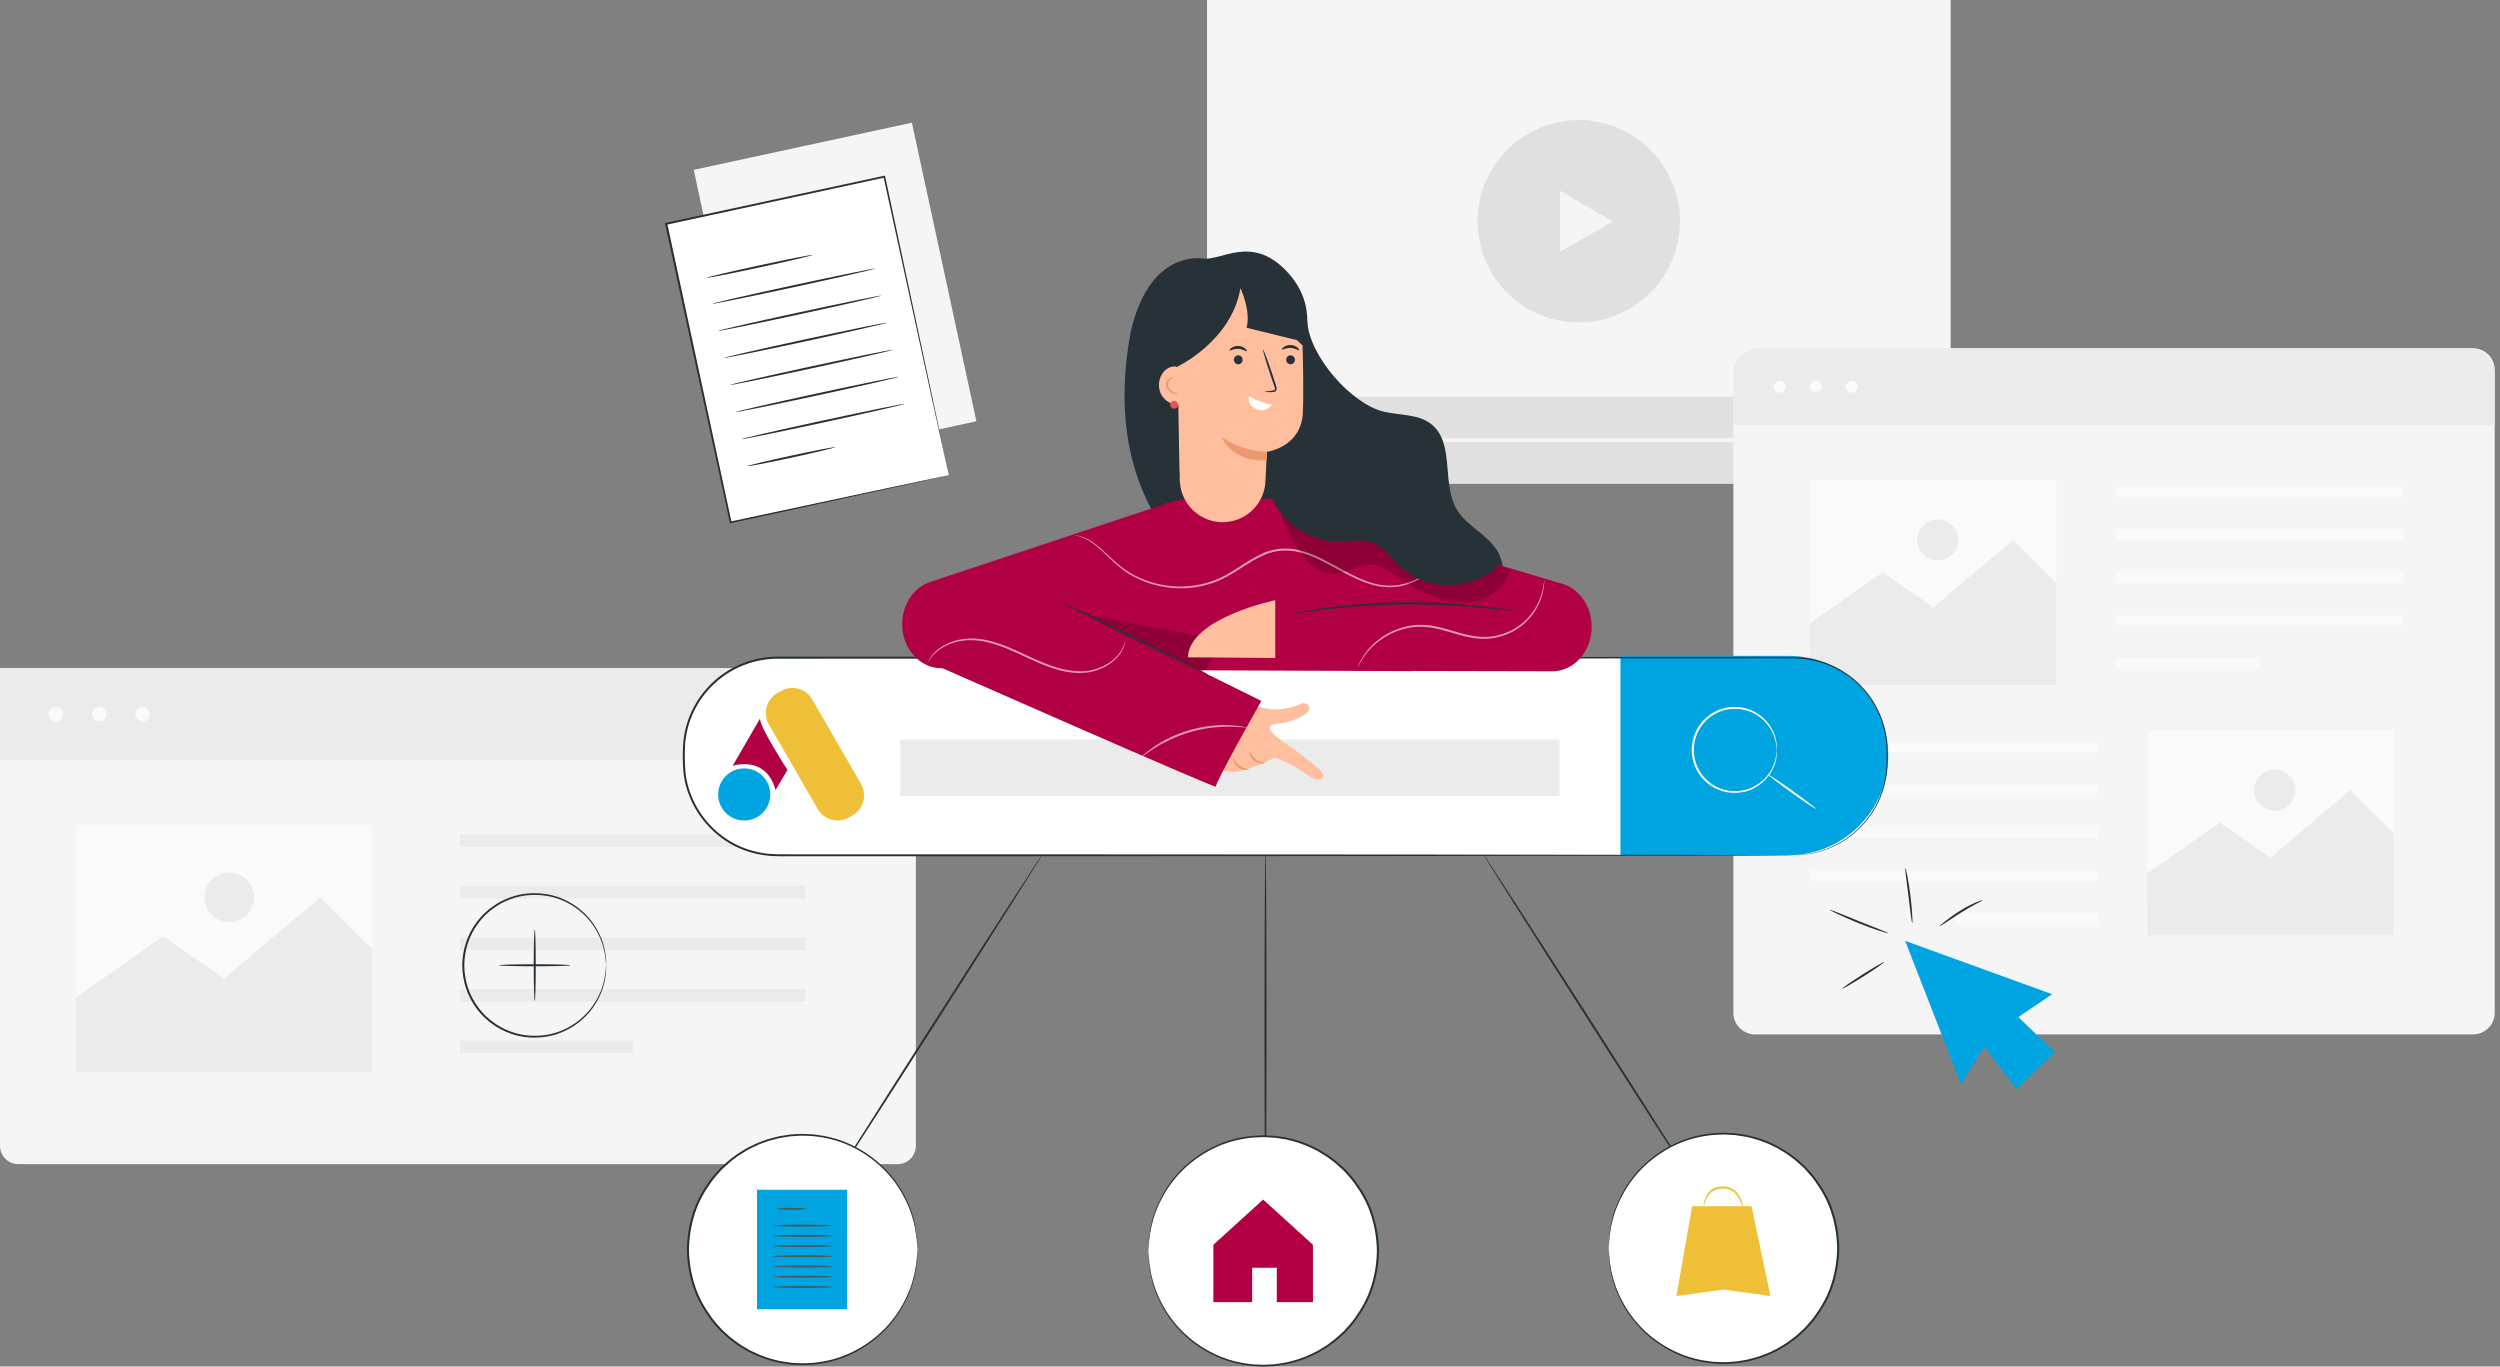 <svg width="311" height="170" viewBox="0 0 311 170" fill="none" xmlns="http://www.w3.org/2000/svg">
<rect x="0" y="0" width="311" height="170" fill="#808080" stroke="none"/>
<g clip-path="url(#clip0_4_890)">
<path d="M113.44 15.264L86.298 21.128L94.321 58.27L121.464 52.407L113.44 15.264Z" fill="#F5F5F5"/>
<path d="M242.663 0H150.156V60.155H242.663V0Z" fill="#F5F5F5"/>
<path d="M208.638 30.454C210.253 23.693 206.08 16.903 199.319 15.288C192.558 13.674 185.768 17.846 184.154 24.607C182.539 31.369 186.711 38.158 193.472 39.773C200.234 41.387 207.024 37.215 208.638 30.454Z" fill="#E0E0E0"/>
<path d="M200.638 27.533L197.352 29.434L194.066 31.329V27.533V23.738L197.352 25.638L200.638 27.533Z" fill="#F5F5F5"/>
<path d="M242.663 49.352H150.156V60.16H242.663V49.352Z" fill="#E0E0E0"/>
<path d="M159.142 54.753L157.81 55.522L156.478 56.296V54.753V53.211L157.81 53.984L159.142 54.753Z" fill="#F5F5F5"/>
<path d="M235.048 54.508H166.812V54.998H235.048V54.508Z" fill="#F5F5F5"/>
<path d="M168.193 54.753C168.193 55.317 167.737 55.772 167.174 55.772C166.611 55.772 166.156 55.317 166.156 54.753C166.156 54.19 166.611 53.735 167.174 53.735C167.737 53.735 168.193 54.19 168.193 54.753Z" fill="#F5F5F5"/>
<path d="M307.652 43.328H218.323C216.838 43.328 215.634 44.531 215.634 46.016V125.992C215.634 127.476 216.838 128.68 218.323 128.68H307.652C309.137 128.68 310.341 127.476 310.341 125.992V46.016C310.341 44.531 309.137 43.328 307.652 43.328Z" fill="#F5F5F5"/>
<path d="M218.774 43.328H307.202C308.936 43.328 310.341 44.733 310.341 46.467V52.858H215.634V46.467C215.634 44.733 217.04 43.328 218.774 43.328Z" fill="#EBEBEB"/>
<path d="M221.413 48.857C221.827 48.857 222.163 48.521 222.163 48.108C222.163 47.694 221.827 47.358 221.413 47.358C221 47.358 220.664 47.694 220.664 48.108C220.664 48.521 221 48.857 221.413 48.857Z" fill="#FAFAFA"/>
<path d="M226.644 48.108C226.644 48.519 226.311 48.857 225.895 48.857C225.478 48.857 225.145 48.524 225.145 48.108C225.145 47.691 225.478 47.358 225.895 47.358C226.311 47.358 226.644 47.691 226.644 48.108Z" fill="#FAFAFA"/>
<path d="M230.376 48.857C230.789 48.857 231.125 48.521 231.125 48.108C231.125 47.694 230.789 47.358 230.376 47.358C229.962 47.358 229.626 47.694 229.626 48.108C229.626 48.521 229.962 48.857 230.376 48.857Z" fill="#FAFAFA"/>
<path d="M298.955 60.537H263.193V61.83H298.955V60.537Z" fill="#FAFAFA"/>
<path d="M298.955 65.866H263.193V67.159H298.955V65.866Z" fill="#FAFAFA"/>
<path d="M298.955 71.194H263.193V72.487H298.955V71.194Z" fill="#FAFAFA"/>
<path d="M298.955 76.518H263.193V77.811H298.955V76.518Z" fill="#FAFAFA"/>
<path d="M281.074 81.846H263.193V83.139H281.074V81.846Z" fill="#FAFAFA"/>
<path d="M225.209 93.615H260.97V92.322H225.209V93.615Z" fill="#FAFAFA"/>
<path d="M225.209 98.943H260.97V97.65H225.209V98.943Z" fill="#FAFAFA"/>
<path d="M225.209 104.266H260.97V102.974H225.209V104.266Z" fill="#FAFAFA"/>
<path d="M225.209 109.595H260.97V108.302H225.209V109.595Z" fill="#FAFAFA"/>
<path d="M243.089 114.918H260.97V113.626H243.089V114.918Z" fill="#FAFAFA"/>
<path d="M297.75 90.892H267.146V116.353H297.75V90.892Z" fill="#FAFAFA"/>
<path d="M267.097 108.664L276.137 102.327L282.45 106.691L292.372 98.296L297.75 103.62V116.353H267.146L267.097 108.664Z" fill="#EBEBEB"/>
<path d="M282.979 100.858C284.394 100.858 285.54 99.711 285.54 98.296C285.54 96.882 284.394 95.735 282.979 95.735C281.564 95.735 280.418 96.882 280.418 98.296C280.418 99.711 281.564 100.858 282.979 100.858Z" fill="#EBEBEB"/>
<path d="M255.813 59.754H225.209V85.216H255.813V59.754Z" fill="#FAFAFA"/>
<path d="M225.155 77.526L234.201 71.194L240.508 75.558L250.436 67.159L255.808 72.487V85.215H225.209L225.155 77.526Z" fill="#EBEBEB"/>
<path d="M241.037 69.72C242.452 69.72 243.599 68.573 243.599 67.159C243.599 65.744 242.452 64.597 241.037 64.597C239.623 64.597 238.476 65.744 238.476 67.159C238.476 68.573 239.623 69.72 241.037 69.72Z" fill="#EBEBEB"/>
<path d="M0 83.105H113.934V142.54C113.934 143.799 112.915 144.817 111.657 144.817H2.277C1.019 144.817 0 143.799 0 142.54V83.105Z" fill="#F5F5F5"/>
<path d="M113.934 83.105H0V94.57H113.934V83.105Z" fill="#EBEBEB"/>
<path d="M6.954 89.755C7.452 89.755 7.856 89.352 7.856 88.854C7.856 88.357 7.452 87.953 6.954 87.953C6.457 87.953 6.053 88.357 6.053 88.854C6.053 89.352 6.457 89.755 6.954 89.755Z" fill="#FAFAFA"/>
<path d="M12.347 89.755C12.844 89.755 13.248 89.352 13.248 88.854C13.248 88.357 12.844 87.953 12.347 87.953C11.849 87.953 11.445 88.357 11.445 88.854C11.445 89.352 11.849 89.755 12.347 89.755Z" fill="#FAFAFA"/>
<path d="M17.738 89.755C18.236 89.755 18.64 89.352 18.64 88.854C18.64 88.357 18.236 87.953 17.738 87.953C17.241 87.953 16.837 88.357 16.837 88.854C16.837 89.352 17.241 89.755 17.738 89.755Z" fill="#FAFAFA"/>
<path d="M100.236 103.811H57.212V105.368H100.236V103.811Z" fill="#EBEBEB"/>
<path d="M100.236 110.217H57.212V111.774H100.236V110.217Z" fill="#EBEBEB"/>
<path d="M100.236 116.628H57.212V118.185H100.236V116.628Z" fill="#EBEBEB"/>
<path d="M100.236 123.034H57.212V124.591H100.236V123.034Z" fill="#EBEBEB"/>
<path d="M78.722 129.444H57.212V131.002H78.722V129.444Z" fill="#EBEBEB"/>
<path d="M46.291 102.719H9.477V133.352H46.291V102.719Z" fill="#FAFAFA"/>
<path d="M9.413 124.101L20.295 116.481L27.886 121.731L39.826 111.627L46.295 118.038V133.352H9.477L9.413 124.101Z" fill="#EBEBEB"/>
<path d="M31.603 111.627C31.603 113.332 30.222 114.713 28.518 114.713C26.814 114.713 25.432 113.332 25.432 111.627C25.432 109.923 26.814 108.542 28.518 108.542C30.222 108.542 31.603 109.923 31.603 111.627Z" fill="#EBEBEB"/>
<path d="M110.016 21.967L82.873 27.831L90.897 64.973L118.04 59.11L110.016 21.967Z" fill="white"/>
<path d="M118.038 59.117C118.038 59.117 118.019 59.053 117.994 58.936C117.965 58.809 117.926 58.637 117.877 58.412C117.774 57.942 117.622 57.266 117.426 56.384C117.034 54.611 116.466 52.03 115.746 48.764C114.321 42.231 112.298 32.965 109.908 21.999L110.046 22.087C101.872 23.855 92.645 25.854 82.909 27.959L83.007 27.808C85.994 41.682 88.761 54.528 91.004 64.955L90.882 64.876C99.1 63.123 105.873 61.678 110.604 60.674C112.969 60.175 114.821 59.783 116.094 59.519C116.721 59.386 117.206 59.288 117.539 59.22C117.867 59.151 118.043 59.122 118.043 59.122C118.043 59.122 117.886 59.166 117.563 59.235C117.235 59.308 116.76 59.416 116.138 59.553C114.874 59.832 113.033 60.239 110.682 60.758C105.941 61.796 99.154 63.28 90.916 65.082L90.813 65.107L90.789 65.004C88.531 54.582 85.749 41.741 82.742 27.866L82.713 27.744L82.835 27.72C92.571 25.619 101.803 23.63 109.977 21.867L110.09 21.843L110.114 21.955C112.465 32.96 114.453 42.26 115.859 48.818C116.549 52.079 117.093 54.656 117.47 56.428C117.651 57.3 117.793 57.976 117.891 58.436C117.935 58.657 117.97 58.828 117.994 58.95C118.019 59.063 118.023 59.122 118.023 59.122L118.038 59.117Z" fill="#263238"/>
<path d="M101.083 31.716C101.098 31.784 98.159 32.48 94.516 33.263C90.872 34.052 87.909 34.63 87.894 34.561C87.88 34.493 90.818 33.797 94.462 33.014C98.106 32.225 101.069 31.647 101.083 31.716Z" fill="#263238"/>
<path d="M108.914 33.401C108.929 33.469 104.389 34.507 98.781 35.722C93.169 36.937 88.609 37.862 88.595 37.794C88.58 37.725 93.115 36.687 98.732 35.472C104.345 34.263 108.904 33.332 108.919 33.401H108.914Z" fill="#263238"/>
<path d="M109.644 36.77C109.659 36.839 105.119 37.877 99.511 39.091C93.899 40.306 89.339 41.231 89.324 41.163C89.31 41.094 93.845 40.056 99.462 38.842C105.075 37.632 109.634 36.701 109.649 36.77H109.644Z" fill="#263238"/>
<path d="M110.369 40.135C110.383 40.203 105.844 41.241 100.236 42.456C94.624 43.67 90.064 44.596 90.049 44.528C90.035 44.459 94.57 43.421 100.182 42.206C105.795 40.996 110.354 40.066 110.369 40.135Z" fill="#263238"/>
<path d="M111.098 43.504C111.113 43.573 106.573 44.611 100.966 45.825C95.353 47.04 90.794 47.966 90.779 47.897C90.764 47.828 95.299 46.79 100.912 45.576C106.524 44.366 111.084 43.435 111.098 43.504Z" fill="#263238"/>
<path d="M111.823 46.868C111.838 46.937 107.298 47.975 101.69 49.19C96.078 50.404 91.519 51.33 91.499 51.262C91.484 51.193 96.019 50.155 101.632 48.94C107.244 47.73 111.804 46.8 111.818 46.868H111.823Z" fill="#263238"/>
<path d="M112.553 50.238C112.568 50.306 108.028 51.345 102.42 52.559C96.808 53.774 92.248 54.7 92.234 54.631C92.219 54.562 96.754 53.524 102.366 52.309C107.979 51.1 112.538 50.169 112.553 50.238Z" fill="#263238"/>
<path d="M103.88 55.635C103.894 55.703 101.46 56.286 98.444 56.938C95.427 57.589 92.968 58.059 92.954 57.991C92.939 57.922 95.373 57.339 98.39 56.688C101.406 56.036 103.865 55.566 103.88 55.635Z" fill="#263238"/>
<path d="M237.002 117.044L243.946 134.88L246.846 130.203L250.857 135.468L255.642 130.918L251.082 126.525L255.289 123.68L237.002 117.044Z" fill="#00A4E1"/>
<path d="M234.387 119.679C234.426 119.738 233.29 120.526 231.855 121.437C230.42 122.348 229.225 123.038 229.186 122.98C229.146 122.921 230.283 122.132 231.718 121.221C233.153 120.311 234.347 119.62 234.387 119.679Z" fill="#263238"/>
<path d="M234.925 116.089C234.916 116.123 234.49 116.011 233.809 115.795C233.133 115.58 232.202 115.247 231.198 114.84C230.19 114.434 229.293 114.032 228.652 113.728C228.01 113.425 227.618 113.219 227.633 113.19C227.648 113.155 228.064 113.302 228.725 113.567C229.475 113.87 230.341 114.218 231.296 114.61C232.256 114.992 233.123 115.335 233.872 115.633C234.534 115.893 234.94 116.064 234.93 116.099L234.925 116.089Z" fill="#263238"/>
<path d="M237.021 107.989C237.056 107.984 237.154 108.356 237.276 108.973C237.399 109.585 237.536 110.442 237.653 111.387C237.771 112.338 237.844 113.199 237.883 113.821C237.918 114.448 237.918 114.835 237.883 114.835C237.81 114.84 237.643 113.307 237.403 111.417C237.168 109.526 236.953 107.998 237.026 107.984L237.021 107.989Z" fill="#263238"/>
<path d="M246.64 111.98C246.669 112.053 245.381 112.607 243.937 113.533C242.487 114.458 241.341 115.271 241.297 115.207C241.277 115.178 241.542 114.948 241.988 114.595C242.438 114.248 243.065 113.777 243.804 113.317C245.274 112.377 246.625 111.921 246.645 111.98H246.64Z" fill="#263238"/>
<path d="M75.406 120.08C75.362 120.08 75.421 119.287 75.078 117.925C74.916 117.245 74.593 116.437 74.088 115.585C73.579 114.732 72.84 113.846 71.841 113.097C70.846 112.352 69.588 111.72 68.138 111.466C66.698 111.221 65.077 111.265 63.53 111.853C62.751 112.122 62.002 112.533 61.311 113.048C60.954 113.293 60.645 113.596 60.317 113.895C60.023 114.223 59.715 114.541 59.46 114.909C58.382 116.344 57.775 118.185 57.755 120.085C57.77 121.985 58.377 123.827 59.46 125.262C59.715 125.634 60.023 125.952 60.317 126.281C60.645 126.574 60.954 126.883 61.311 127.128C62.002 127.642 62.751 128.053 63.53 128.323C65.072 128.91 66.698 128.959 68.138 128.71C69.588 128.455 70.841 127.823 71.841 127.079C72.84 126.325 73.574 125.438 74.088 124.591C74.598 123.739 74.921 122.931 75.078 122.25C75.421 120.884 75.357 120.09 75.406 120.095C75.406 120.095 75.411 120.144 75.411 120.237C75.411 120.345 75.406 120.487 75.401 120.663C75.401 120.849 75.391 121.079 75.342 121.349C75.308 121.618 75.269 121.932 75.171 122.274C75.024 122.97 74.71 123.793 74.206 124.664C73.697 125.536 72.957 126.447 71.948 127.226C70.939 127.995 69.661 128.651 68.177 128.925C66.708 129.185 65.043 129.146 63.451 128.548C62.653 128.274 61.879 127.857 61.169 127.329C60.802 127.079 60.483 126.765 60.145 126.462C59.842 126.129 59.523 125.801 59.259 125.419C58.147 123.944 57.52 122.049 57.501 120.095C57.52 118.141 58.147 116.246 59.259 114.772C59.519 114.39 59.842 114.061 60.145 113.728C60.483 113.425 60.802 113.111 61.169 112.862C61.879 112.333 62.653 111.916 63.451 111.642C65.043 111.045 66.703 111.005 68.177 111.265C69.661 111.534 70.939 112.191 71.948 112.964C72.962 113.743 73.702 114.654 74.206 115.526C74.71 116.402 75.024 117.225 75.171 117.916C75.269 118.259 75.303 118.572 75.342 118.841C75.386 119.111 75.401 119.341 75.401 119.527C75.401 119.703 75.406 119.84 75.411 119.953C75.411 120.046 75.411 120.095 75.406 120.095V120.08Z" fill="#263238"/>
<path d="M66.522 124.542C66.453 124.542 66.395 122.544 66.395 120.08C66.395 117.617 66.453 115.619 66.522 115.619C66.591 115.619 66.649 117.617 66.649 120.08C66.649 122.544 66.591 124.542 66.522 124.542Z" fill="#263238"/>
<path d="M70.984 120.08C70.984 120.149 68.985 120.208 66.522 120.208C64.058 120.208 62.06 120.149 62.06 120.08C62.06 120.012 64.058 119.953 66.522 119.953C68.985 119.953 70.984 120.012 70.984 120.08Z" fill="#263238"/>
<path d="M211.721 148.799C211.663 148.838 205.511 139.322 197.984 127.549C190.452 115.771 184.399 106.201 184.457 106.162C184.516 106.123 190.667 115.638 198.199 127.412C205.727 139.185 211.785 148.76 211.721 148.799Z" fill="#263238"/>
<path d="M214.395 169.574C222.28 169.574 228.671 163.182 228.671 155.298C228.671 147.413 222.28 141.022 214.395 141.022C206.511 141.022 200.119 147.413 200.119 155.298C200.119 163.182 206.511 169.574 214.395 169.574Z" fill="white"/>
<path d="M200.119 155.298C200.119 155.298 200.119 155.22 200.119 155.068C200.124 154.901 200.134 154.676 200.139 154.387C200.144 154.235 200.149 154.069 200.158 153.887C200.173 153.701 200.212 153.505 200.237 153.285C200.3 152.849 200.354 152.35 200.516 151.801C200.756 150.689 201.265 149.372 202.073 147.971C202.891 146.58 204.076 145.121 205.702 143.877C207.319 142.648 209.371 141.6 211.741 141.169C212.333 141.081 212.936 140.958 213.558 140.953C213.866 140.943 214.18 140.909 214.493 140.914C214.807 140.929 215.125 140.943 215.443 140.958C215.767 140.958 216.085 141.007 216.403 141.061C216.722 141.115 217.05 141.149 217.373 141.218C218.01 141.389 218.666 141.516 219.293 141.776C219.939 141.982 220.546 142.3 221.173 142.599C221.477 142.765 221.771 142.956 222.07 143.133C222.378 143.304 222.657 143.515 222.941 143.73C223.529 144.132 224.038 144.631 224.577 145.116C225.062 145.65 225.571 146.174 225.992 146.781C226.85 147.971 227.599 149.294 228.054 150.748C228.524 152.193 228.779 153.731 228.799 155.293C228.779 156.855 228.524 158.393 228.054 159.838C227.599 161.292 226.85 162.615 225.992 163.805C225.576 164.412 225.067 164.936 224.577 165.475C224.038 165.96 223.529 166.459 222.941 166.861C222.657 167.076 222.378 167.287 222.07 167.458C221.766 167.635 221.477 167.826 221.173 167.992C220.546 168.291 219.939 168.609 219.293 168.815C218.666 169.074 218.01 169.202 217.373 169.373C217.05 169.437 216.726 169.476 216.403 169.53C216.085 169.584 215.762 169.628 215.443 169.633C215.125 169.647 214.807 169.662 214.493 169.677C214.18 169.677 213.866 169.647 213.558 169.638C212.936 169.633 212.333 169.51 211.741 169.422C209.371 168.991 207.323 167.943 205.702 166.714C204.081 165.475 202.891 164.015 202.073 162.62C201.265 161.219 200.756 159.901 200.516 158.79C200.359 158.241 200.3 157.737 200.237 157.306C200.207 157.09 200.173 156.89 200.158 156.708C200.154 156.527 200.144 156.356 200.139 156.209C200.129 155.92 200.124 155.695 200.119 155.528C200.119 155.376 200.119 155.298 200.119 155.298C200.119 155.298 200.134 155.376 200.144 155.528C200.154 155.69 200.168 155.915 200.193 156.204C200.203 156.356 200.212 156.522 200.222 156.703C200.242 156.885 200.281 157.085 200.315 157.301C200.384 157.732 200.447 158.231 200.614 158.77C200.869 159.872 201.383 161.17 202.196 162.551C203.019 163.922 204.199 165.357 205.81 166.572C207.416 167.777 209.439 168.8 211.775 169.216C212.363 169.3 212.955 169.422 213.568 169.422C213.871 169.432 214.18 169.461 214.493 169.456C214.802 169.442 215.115 169.422 215.429 169.407C215.747 169.407 216.06 169.358 216.374 169.305C216.687 169.251 217.011 169.216 217.329 169.148C217.956 168.976 218.602 168.849 219.214 168.594C219.851 168.389 220.449 168.075 221.061 167.781C221.359 167.62 221.648 167.429 221.942 167.253C222.246 167.086 222.52 166.875 222.794 166.665C223.367 166.268 223.872 165.774 224.401 165.298C224.876 164.77 225.375 164.255 225.787 163.658C226.629 162.487 227.364 161.19 227.809 159.759C228.27 158.339 228.52 156.831 228.539 155.293C228.52 153.76 228.27 152.252 227.809 150.831C227.364 149.401 226.629 148.104 225.787 146.933C225.375 146.336 224.876 145.821 224.401 145.292C223.872 144.817 223.372 144.323 222.794 143.926C222.52 143.715 222.241 143.505 221.942 143.338C221.648 143.162 221.359 142.976 221.061 142.809C220.449 142.516 219.851 142.202 219.214 141.996C218.597 141.737 217.951 141.614 217.329 141.443C217.011 141.379 216.692 141.34 216.374 141.286C216.06 141.232 215.742 141.188 215.429 141.183C215.115 141.169 214.802 141.149 214.493 141.134C214.185 141.13 213.876 141.159 213.568 141.169C212.955 141.169 212.363 141.291 211.775 141.374C209.439 141.786 207.412 142.814 205.81 144.019C204.199 145.234 203.019 146.669 202.196 148.04C201.383 149.416 200.864 150.719 200.609 151.821C200.442 152.364 200.379 152.864 200.31 153.29C200.276 153.505 200.237 153.701 200.217 153.887C200.207 154.069 200.198 154.235 200.188 154.387C200.168 154.676 200.154 154.901 200.139 155.063C200.129 155.215 200.114 155.293 200.114 155.293L200.119 155.298Z" fill="#263238"/>
<path d="M210.502 150.053L208.548 161.224L214.395 160.421L220.243 161.224L217.892 150.053H210.502Z" fill="#EFC037"/>
<path d="M216.864 150.2C216.82 150.214 216.702 149.803 216.393 149.21C216.237 148.917 216.016 148.584 215.693 148.304C215.527 148.172 215.336 148.055 215.12 147.971C214.905 147.898 214.665 147.854 214.42 147.849C213.92 147.849 213.44 147.937 213.088 148.172C212.73 148.402 212.505 148.73 212.358 149.024C212.064 149.622 211.966 150.043 211.922 150.028C211.898 150.023 211.932 149.597 212.191 148.946C212.329 148.628 212.554 148.246 212.955 147.971C213.352 147.692 213.886 147.584 214.42 147.589C214.694 147.589 214.959 147.643 215.203 147.731C215.443 147.829 215.659 147.966 215.84 148.118C216.193 148.441 216.408 148.809 216.55 149.122C216.829 149.759 216.883 150.185 216.859 150.19L216.864 150.2Z" fill="#EFC037"/>
<path d="M157.428 149.754C157.36 149.754 157.301 139.925 157.301 127.799C157.301 115.673 157.36 105.844 157.428 105.844C157.497 105.844 157.556 115.673 157.556 127.799C157.556 139.925 157.497 149.754 157.428 149.754Z" fill="#263238"/>
<path d="M157.134 169.892C165.019 169.892 171.41 163.501 171.41 155.616C171.41 147.732 165.019 141.34 157.134 141.34C149.25 141.34 142.858 147.732 142.858 155.616C142.858 163.501 149.25 169.892 157.134 169.892Z" fill="white"/>
<path d="M142.863 155.616C142.863 155.616 142.863 155.538 142.863 155.386C142.868 155.22 142.878 154.994 142.883 154.705C142.888 154.553 142.893 154.387 142.902 154.206C142.917 154.02 142.956 153.824 142.981 153.603C143.044 153.167 143.098 152.668 143.26 152.119C143.5 151.008 144.009 149.69 144.817 148.29C145.635 146.899 146.82 145.439 148.446 144.195C150.063 142.966 152.115 141.918 154.485 141.487C155.077 141.399 155.68 141.276 156.302 141.272C156.61 141.262 156.924 141.228 157.237 141.232C157.551 141.247 157.869 141.262 158.187 141.276C158.511 141.276 158.829 141.325 159.147 141.379C159.466 141.433 159.794 141.467 160.117 141.536C160.754 141.707 161.41 141.835 162.037 142.094C162.683 142.3 163.291 142.618 163.917 142.917C164.221 143.084 164.515 143.275 164.814 143.451C165.122 143.622 165.401 143.833 165.685 144.048C166.273 144.45 166.782 144.95 167.321 145.434C167.806 145.968 168.315 146.492 168.736 147.1C169.594 148.29 170.343 149.612 170.798 151.066C171.268 152.511 171.523 154.049 171.543 155.611C171.523 157.174 171.268 158.711 170.798 160.156C170.343 161.611 169.594 162.933 168.736 164.123C168.32 164.73 167.811 165.254 167.321 165.793C166.782 166.278 166.273 166.777 165.685 167.179C165.401 167.395 165.122 167.605 164.814 167.777C164.51 167.953 164.221 168.144 163.917 168.31C163.291 168.609 162.683 168.927 162.037 169.133C161.41 169.393 160.754 169.52 160.117 169.691C159.794 169.755 159.47 169.794 159.147 169.848C158.829 169.902 158.506 169.946 158.187 169.951C157.869 169.966 157.551 169.98 157.237 170C156.924 170 156.61 169.971 156.302 169.961C155.68 169.956 155.077 169.833 154.485 169.745C152.115 169.314 150.067 168.266 148.446 167.037C146.825 165.798 145.635 164.339 144.817 162.943C144.009 161.542 143.5 160.225 143.26 159.113C143.103 158.564 143.044 158.06 142.981 157.629C142.951 157.414 142.917 157.213 142.902 157.032C142.898 156.85 142.888 156.679 142.883 156.532C142.873 156.243 142.868 156.018 142.863 155.851C142.863 155.699 142.863 155.621 142.863 155.621C142.863 155.621 142.878 155.699 142.888 155.851C142.898 156.013 142.912 156.238 142.937 156.527C142.947 156.679 142.956 156.845 142.966 157.027C142.986 157.208 143.025 157.409 143.059 157.624C143.128 158.055 143.191 158.555 143.358 159.093C143.613 160.195 144.127 161.493 144.94 162.874C145.763 164.245 146.943 165.68 148.554 166.895C150.16 168.1 152.183 169.123 154.519 169.54C155.107 169.623 155.699 169.745 156.312 169.745C156.615 169.755 156.924 169.785 157.237 169.78C157.546 169.765 157.859 169.745 158.173 169.731C158.491 169.731 158.804 169.682 159.118 169.628C159.431 169.574 159.755 169.54 160.073 169.471C160.7 169.3 161.346 169.172 161.958 168.918C162.595 168.712 163.193 168.399 163.805 168.105C164.103 167.943 164.392 167.752 164.686 167.576C164.99 167.409 165.264 167.199 165.538 166.988C166.111 166.591 166.616 166.097 167.145 165.622C167.62 165.093 168.119 164.579 168.531 163.981C169.373 162.811 170.108 161.513 170.553 160.083C171.014 158.662 171.264 157.154 171.283 155.616C171.264 154.083 171.014 152.575 170.553 151.155C170.108 149.725 169.373 148.427 168.531 147.256C168.119 146.659 167.62 146.145 167.145 145.616C166.616 145.141 166.116 144.646 165.538 144.249C165.264 144.039 164.985 143.828 164.686 143.662C164.392 143.485 164.103 143.299 163.805 143.133C163.193 142.839 162.595 142.525 161.958 142.32C161.341 142.06 160.695 141.938 160.073 141.766C159.755 141.703 159.436 141.663 159.118 141.61C158.804 141.556 158.486 141.512 158.173 141.507C157.859 141.492 157.546 141.472 157.237 141.458C156.929 141.453 156.62 141.482 156.312 141.492C155.699 141.492 155.107 141.614 154.519 141.698C152.183 142.109 150.156 143.138 148.554 144.342C146.943 145.557 145.763 146.992 144.94 148.363C144.127 149.739 143.608 151.042 143.353 152.144C143.187 152.688 143.123 153.187 143.054 153.613C143.02 153.829 142.981 154.025 142.961 154.211C142.951 154.392 142.942 154.558 142.932 154.71C142.912 154.999 142.898 155.224 142.883 155.386C142.873 155.538 142.858 155.616 142.858 155.616H142.863Z" fill="#263238"/>
<path d="M157.134 149.225L150.944 154.852V161.983H155.768V157.707H158.834V161.983H163.33V154.852L157.134 149.225Z" fill="#B10043"/>
<path d="M102.166 149.299C102.107 149.259 108.253 139.543 115.893 127.593C123.538 115.643 129.777 105.986 129.836 106.025C129.895 106.064 123.749 115.78 116.109 127.73C108.469 139.68 102.224 149.333 102.166 149.299V149.299Z" fill="#263238"/>
<path d="M99.854 169.711C107.738 169.711 114.13 163.319 114.13 155.435C114.13 147.551 107.738 141.159 99.854 141.159C91.969 141.159 85.578 147.551 85.578 155.435C85.578 163.319 91.969 169.711 99.854 169.711Z" fill="white"/>
<path d="M114.13 155.435C114.13 155.435 114.115 155.357 114.106 155.205C114.096 155.043 114.081 154.818 114.057 154.529C114.047 154.377 114.037 154.211 114.027 154.029C114.008 153.848 113.968 153.647 113.934 153.432C113.866 153.001 113.802 152.501 113.635 151.963C113.381 150.861 112.866 149.563 112.049 148.182C111.226 146.811 110.046 145.376 108.434 144.161C106.828 142.956 104.805 141.933 102.469 141.516C101.881 141.433 101.289 141.316 100.677 141.311C100.373 141.301 100.065 141.272 99.751 141.276C99.443 141.291 99.129 141.311 98.816 141.325C98.497 141.325 98.184 141.374 97.871 141.428C97.557 141.482 97.234 141.516 96.92 141.585C96.293 141.756 95.647 141.884 95.035 142.138C94.398 142.344 93.801 142.658 93.189 142.951C92.89 143.113 92.601 143.304 92.307 143.48C92.003 143.647 91.729 143.857 91.455 144.068C90.882 144.465 90.377 144.959 89.849 145.434C89.373 145.963 88.874 146.478 88.463 147.075C87.62 148.246 86.885 149.543 86.44 150.973C85.98 152.394 85.73 153.902 85.71 155.435C85.73 156.973 85.98 158.481 86.44 159.901C86.885 161.332 87.62 162.629 88.463 163.8C88.874 164.397 89.373 164.912 89.849 165.44C90.377 165.916 90.877 166.41 91.455 166.807C91.729 167.017 92.008 167.228 92.307 167.395C92.601 167.571 92.89 167.757 93.189 167.923C93.801 168.217 94.398 168.531 95.035 168.736C95.652 168.996 96.298 169.123 96.92 169.29C97.239 169.354 97.557 169.393 97.875 169.447C98.189 169.5 98.507 169.545 98.821 169.549C99.134 169.564 99.448 169.584 99.756 169.598C100.065 169.603 100.373 169.574 100.682 169.564C101.294 169.564 101.886 169.442 102.474 169.358C104.81 168.942 106.838 167.919 108.439 166.714C110.05 165.499 111.231 164.064 112.053 162.693C112.866 161.317 113.386 160.014 113.635 158.912C113.802 158.369 113.866 157.869 113.934 157.443C113.968 157.227 114.008 157.032 114.027 156.845C114.037 156.664 114.047 156.498 114.057 156.346C114.076 156.057 114.091 155.832 114.106 155.67C114.115 155.518 114.13 155.44 114.13 155.44C114.13 155.44 114.13 155.518 114.13 155.67C114.125 155.837 114.115 156.062 114.11 156.351C114.105 156.503 114.101 156.669 114.091 156.85C114.076 157.036 114.037 157.232 114.012 157.448C113.949 157.884 113.895 158.383 113.733 158.932C113.493 160.043 112.984 161.361 112.176 162.762C111.358 164.152 110.173 165.612 108.547 166.856C106.931 168.085 104.879 169.133 102.508 169.564C101.916 169.652 101.313 169.775 100.691 169.78C100.383 169.789 100.069 169.824 99.756 169.819C99.443 169.804 99.124 169.789 98.806 169.775C98.483 169.775 98.164 169.726 97.846 169.672C97.528 169.618 97.2 169.584 96.876 169.515C96.24 169.344 95.583 169.216 94.957 168.957C94.31 168.751 93.703 168.433 93.076 168.134C92.772 167.968 92.478 167.777 92.18 167.6C91.871 167.429 91.592 167.218 91.308 167.003C90.72 166.601 90.211 166.102 89.672 165.617C89.187 165.083 88.678 164.559 88.257 163.947C87.4 162.757 86.65 161.434 86.195 159.98C85.725 158.535 85.47 156.997 85.451 155.435C85.47 153.873 85.725 152.335 86.195 150.89C86.65 149.436 87.4 148.113 88.257 146.923C88.673 146.316 89.182 145.792 89.672 145.258C90.211 144.773 90.72 144.274 91.308 143.872C91.592 143.657 91.871 143.446 92.18 143.275C92.483 143.098 92.772 142.907 93.076 142.741C93.703 142.442 94.31 142.124 94.957 141.918C95.583 141.658 96.24 141.531 96.876 141.36C97.2 141.296 97.523 141.257 97.846 141.203C98.164 141.149 98.488 141.105 98.806 141.1C99.124 141.085 99.443 141.071 99.756 141.056C100.069 141.056 100.383 141.081 100.691 141.095C101.313 141.1 101.916 141.223 102.508 141.311C104.879 141.742 106.926 142.79 108.547 144.019C110.168 145.258 111.358 146.718 112.176 148.113C112.989 149.514 113.493 150.831 113.733 151.943C113.89 152.492 113.949 152.996 114.012 153.427C114.042 153.643 114.076 153.843 114.091 154.029C114.096 154.211 114.105 154.382 114.11 154.529C114.12 154.818 114.125 155.043 114.13 155.21C114.13 155.362 114.13 155.44 114.13 155.44V155.435Z" fill="#263238"/>
<path d="M105.378 148.006H94.168V162.869H105.378V148.006Z" fill="#00A4E1"/>
<path d="M100.319 150.381C100.319 150.449 99.496 150.508 98.478 150.508C97.459 150.508 96.636 150.449 96.636 150.381C96.636 150.312 97.459 150.253 98.478 150.253C99.496 150.253 100.319 150.312 100.319 150.381Z" fill="#455A64"/>
<path d="M103.561 152.472C103.561 152.541 101.911 152.599 99.878 152.599C97.846 152.599 96.196 152.541 96.196 152.472C96.196 152.403 97.841 152.345 99.878 152.345C101.916 152.345 103.561 152.403 103.561 152.472Z" fill="#455A64"/>
<path d="M103.561 153.74C103.561 153.809 101.911 153.868 99.878 153.868C97.846 153.868 96.196 153.809 96.196 153.74C96.196 153.672 97.841 153.613 99.878 153.613C101.916 153.613 103.561 153.672 103.561 153.74Z" fill="#455A64"/>
<path d="M103.561 155.014C103.561 155.082 101.911 155.141 99.878 155.141C97.846 155.141 96.196 155.082 96.196 155.014C96.196 154.945 97.841 154.886 99.878 154.886C101.916 154.886 103.561 154.945 103.561 155.014Z" fill="#455A64"/>
<path d="M103.561 156.282C103.561 156.351 101.911 156.41 99.878 156.41C97.846 156.41 96.196 156.351 96.196 156.282C96.196 156.214 97.841 156.155 99.878 156.155C101.916 156.155 103.561 156.214 103.561 156.282Z" fill="#455A64"/>
<path d="M103.561 157.556C103.561 157.624 101.911 157.683 99.878 157.683C97.846 157.683 96.196 157.624 96.196 157.556C96.196 157.487 97.841 157.428 99.878 157.428C101.916 157.428 103.561 157.487 103.561 157.556Z" fill="#455A64"/>
<path d="M103.561 158.824C103.561 158.893 101.911 158.951 99.878 158.951C97.846 158.951 96.196 158.893 96.196 158.824C96.196 158.755 97.841 158.697 99.878 158.697C101.916 158.697 103.561 158.755 103.561 158.824Z" fill="#455A64"/>
<path d="M103.561 160.097C103.561 160.166 101.911 160.225 99.878 160.225C97.846 160.225 96.196 160.166 96.196 160.097C96.196 160.029 97.841 159.97 99.878 159.97C101.916 159.97 103.561 160.029 103.561 160.097Z" fill="#455A64"/>
<path d="M223.098 81.812H96.71C90.275 81.812 85.059 87.028 85.059 93.463V94.741C85.059 101.176 90.275 106.392 96.71 106.392H223.098C229.533 106.392 234.749 101.176 234.749 94.741V93.463C234.749 87.028 229.533 81.812 223.098 81.812Z" fill="white"/>
<path d="M201.584 81.587V106.387H222.496C229.347 106.387 234.896 100.833 234.896 93.987C234.896 87.135 229.342 81.587 222.496 81.587H201.584V81.587Z" fill="#00A4E1"/>
<path d="M221.046 93.301C221.012 93.301 221.041 92.836 220.835 92.033C220.63 91.249 220.106 90.098 218.925 89.207C218.343 88.771 217.608 88.404 216.761 88.257C215.918 88.115 214.973 88.144 214.072 88.487C213.617 88.644 213.181 88.884 212.779 89.187C212.373 89.481 212.005 89.849 211.702 90.275C211.075 91.112 210.717 92.185 210.708 93.296C210.717 94.403 211.07 95.481 211.702 96.318C212.005 96.744 212.373 97.111 212.779 97.405C213.181 97.709 213.617 97.944 214.072 98.106C214.973 98.448 215.923 98.478 216.761 98.336C217.608 98.189 218.343 97.822 218.925 97.386C220.106 96.499 220.63 95.343 220.835 94.56C221.041 93.762 221.012 93.291 221.046 93.291C221.046 93.291 221.11 93.757 220.928 94.579C220.747 95.388 220.238 96.582 219.033 97.523C218.436 97.983 217.677 98.375 216.795 98.537C215.923 98.693 214.929 98.674 213.984 98.316C213.509 98.155 213.049 97.905 212.627 97.591C212.201 97.283 211.814 96.901 211.491 96.455C210.83 95.579 210.453 94.447 210.443 93.287C210.453 92.126 210.83 90.995 211.491 90.118C211.809 89.672 212.201 89.29 212.627 88.982C213.049 88.668 213.509 88.418 213.984 88.257C214.929 87.904 215.918 87.88 216.795 88.036C217.677 88.198 218.436 88.59 219.033 89.05C220.238 89.99 220.752 91.186 220.928 91.994C221.11 92.816 221.046 93.287 221.046 93.287V93.301Z" fill="white"/>
<path d="M225.909 100.623C225.87 100.682 224.518 99.781 222.892 98.62C221.266 97.454 219.983 96.465 220.022 96.406C220.062 96.347 221.413 97.244 223.039 98.409C224.665 99.575 225.948 100.564 225.909 100.618V100.623Z" fill="white"/>
<path d="M194 92H112V99H194V92Z" fill="#EBEBEB"/>
<path d="M223.098 106.392C223.098 106.392 223.387 106.368 223.945 106.338C224.224 106.338 224.572 106.275 224.979 106.211C225.39 106.167 225.855 106.03 226.384 105.893C227.423 105.569 228.686 105.045 229.974 104.09C230.136 103.973 230.297 103.85 230.459 103.723C230.616 103.591 230.767 103.444 230.929 103.297C231.257 103.018 231.551 102.685 231.86 102.342C232.178 102.009 232.428 101.602 232.731 101.22C232.859 101.01 232.986 100.799 233.118 100.584L233.314 100.26L233.481 99.913C233.965 98.997 234.284 97.939 234.509 96.817C234.553 96.534 234.597 96.245 234.641 95.956C234.656 95.662 234.671 95.363 234.685 95.064C234.71 94.467 234.705 93.84 234.685 93.213C234.651 90.706 233.706 87.963 231.742 85.769C229.808 83.575 226.805 81.998 223.465 81.915C220.125 81.88 216.58 81.915 212.867 81.905C183.14 81.915 142.08 81.929 96.725 81.944C93.913 81.944 91.151 83.007 89.08 84.853C87.003 86.685 85.617 89.266 85.299 91.984C85.23 92.322 85.24 92.665 85.216 93.002C85.191 93.34 85.186 93.683 85.191 94.031C85.181 94.721 85.211 95.397 85.274 96.073C85.411 97.425 85.833 98.732 86.435 99.932C87.65 102.332 89.697 104.271 92.131 105.32C93.345 105.844 94.643 106.147 95.951 106.235C96.602 106.284 97.263 106.275 97.924 106.275C98.585 106.275 99.242 106.275 99.898 106.275C102.523 106.275 105.124 106.275 107.695 106.275C112.837 106.275 117.877 106.275 122.789 106.275C142.442 106.284 160.141 106.294 175 106.304C189.859 106.319 201.887 106.333 210.203 106.343C214.356 106.353 217.584 106.363 219.773 106.368C220.865 106.372 221.697 106.377 222.261 106.382C222.819 106.382 223.108 106.397 223.108 106.397C223.108 106.397 222.819 106.407 222.261 106.412C221.697 106.412 220.865 106.417 219.773 106.426C217.584 106.431 214.356 106.441 210.203 106.451C201.887 106.461 189.864 106.475 175 106.49C160.137 106.5 142.437 106.505 122.789 106.519C117.877 106.519 112.842 106.519 107.695 106.519C105.124 106.519 102.523 106.519 99.898 106.519C99.242 106.519 98.585 106.519 97.924 106.519C97.263 106.519 96.607 106.529 95.936 106.48C94.604 106.392 93.277 106.079 92.033 105.545C89.545 104.472 87.454 102.489 86.21 100.04C85.593 98.816 85.166 97.479 85.025 96.098C84.961 95.407 84.931 94.712 84.941 94.026C84.941 93.683 84.941 93.335 84.966 92.988C84.99 92.64 84.98 92.292 85.049 91.945C85.377 89.168 86.793 86.528 88.913 84.657C91.024 82.772 93.855 81.689 96.725 81.684C142.075 81.699 183.135 81.714 212.867 81.724C216.584 81.733 220.12 81.709 223.47 81.753C226.859 81.846 229.896 83.452 231.85 85.676C233.828 87.899 234.778 90.681 234.808 93.213C234.827 93.85 234.827 94.462 234.803 95.069C234.788 95.373 234.769 95.671 234.754 95.97C234.71 96.264 234.666 96.553 234.622 96.842C234.396 97.973 234.068 99.041 233.574 99.962C233.515 100.079 233.461 100.197 233.402 100.309L233.202 100.638C233.069 100.853 232.937 101.069 232.81 101.279C232.506 101.666 232.251 102.073 231.928 102.406C231.62 102.748 231.321 103.081 230.988 103.361C230.826 103.503 230.674 103.649 230.513 103.787C230.346 103.909 230.18 104.031 230.023 104.154C228.725 105.104 227.452 105.628 226.404 105.941C225.87 106.074 225.405 106.211 224.993 106.25C224.582 106.314 224.239 106.368 223.955 106.368C223.392 106.392 223.108 106.397 223.108 106.397L223.098 106.392Z" fill="#263238"/>
<path d="M158.241 91.107C157.796 90.588 157.752 90.147 158.751 90.059C160.959 89.858 162.59 88.894 162.845 88.335C163.1 87.777 162.399 87.233 161.802 87.566C161.317 87.836 160.367 88.046 159.652 88.174C159.059 88.281 158.452 88.291 157.859 88.198C157.345 88.12 156.894 88.031 156.488 87.943C156.488 87.943 154.152 87.439 153.138 86.65L148.192 91.935L150.513 94.555C150.513 94.555 151.62 96.21 153.608 96.014C155.597 95.819 158.276 94.388 158.276 94.388C158.638 93.835 161.841 95.809 162.874 96.548C163.893 97.283 164.667 97.102 164.628 96.391C164.603 95.907 161.498 93.561 160.46 92.856C159.892 92.469 158.775 91.724 158.236 91.097" fill="#FFBE9D"/>
<path d="M155.337 95.701C155.342 95.73 155.195 95.794 154.94 95.789C154.686 95.784 154.333 95.686 154.02 95.446C153.706 95.211 153.515 94.893 153.442 94.653C153.363 94.408 153.388 94.251 153.417 94.246C153.486 94.232 153.608 94.829 154.176 95.24C154.73 95.671 155.337 95.627 155.342 95.701H155.337Z" fill="#EB996E"/>
<path d="M157.296 94.927C157.296 94.957 157.154 95.01 156.909 94.996C156.669 94.981 156.331 94.878 156.037 94.648C155.744 94.418 155.557 94.119 155.484 93.884C155.411 93.654 155.425 93.497 155.455 93.492C155.523 93.478 155.655 94.041 156.189 94.442C156.713 94.863 157.291 94.849 157.291 94.922L157.296 94.927Z" fill="#EB996E"/>
<path d="M162.629 39.948C162.835 44.288 168.129 50.233 172.067 51.193C174.138 51.697 176.518 51.462 178.159 52.853C180.97 55.238 179.325 60.18 181.225 63.383C182.391 65.352 184.707 66.316 186.02 68.182C188.199 71.287 186.735 75.979 183.762 78.29C180.789 80.602 176.822 81.043 173.095 80.945C164.892 80.734 156.493 78.124 150.567 72.311C147.78 69.578 136.884 61.15 140.684 41.163" fill="#263238"/>
<path d="M194.458 72.658L163.276 63.402C160.69 62.305 158.736 62.036 158.736 62.036L148.206 62.105C146.776 62.105 145.43 62.413 144.166 62.947L115.78 72.374C113.679 73.04 112.23 75.195 112.23 77.649C112.23 80.676 114.409 83.124 117.098 83.124H130.203C130.164 83.247 130.145 83.315 130.145 83.315L175.73 83.487C175.73 83.487 175.73 83.477 175.73 83.467L193.131 83.506C195.819 83.506 197.999 81.028 197.999 77.977C197.999 75.499 196.549 73.325 194.448 72.653L194.458 72.658Z" fill="#B10043"/>
<path d="M188.209 76.028C188.209 76.028 188.111 76.028 187.925 76.013C187.714 75.989 187.45 75.959 187.121 75.92C186.426 75.832 185.417 75.719 184.168 75.602C181.676 75.357 178.213 75.141 174.388 75.19C170.563 75.244 167.106 75.548 164.618 75.856C163.374 76.008 162.37 76.15 161.674 76.253C161.351 76.297 161.087 76.336 160.876 76.366C160.695 76.39 160.597 76.395 160.592 76.385C160.592 76.376 160.685 76.351 160.866 76.312C161.077 76.268 161.336 76.219 161.66 76.15C162.35 76.013 163.354 75.847 164.598 75.67C167.086 75.318 170.549 74.98 174.388 74.926C178.223 74.877 181.695 75.122 184.193 75.411C185.442 75.553 186.451 75.695 187.141 75.812C187.464 75.866 187.729 75.915 187.939 75.95C188.121 75.984 188.214 76.008 188.214 76.013L188.209 76.028Z" fill="#263238"/>
<g opacity="0.6">
<path d="M180.892 68.451C180.892 68.451 180.867 68.491 180.804 68.554C180.73 68.628 180.642 68.726 180.529 68.843C180.285 69.093 179.922 69.46 179.428 69.911C178.933 70.362 178.316 70.895 177.532 71.439C176.749 71.968 175.789 72.521 174.623 72.825C173.462 73.153 172.091 73.119 170.725 72.747C169.354 72.379 168.002 71.689 166.621 70.934C165.235 70.2 163.805 69.343 162.179 68.853C160.572 68.319 158.731 68.339 157.1 69.113C155.459 69.852 154.064 70.979 152.536 71.792C152.159 72.002 151.757 72.164 151.37 72.34C150.969 72.482 150.577 72.639 150.175 72.737C149.377 72.972 148.564 73.089 147.775 73.153C144.587 73.383 141.737 72.345 139.797 70.959C138.818 70.259 138.074 69.465 137.388 68.819C136.707 68.163 136.085 67.643 135.522 67.296C134.386 66.595 133.592 66.625 133.612 66.581C133.612 66.581 133.798 66.581 134.146 66.644C134.494 66.708 134.998 66.87 135.576 67.213C136.154 67.555 136.795 68.07 137.486 68.721C138.181 69.362 138.931 70.141 139.9 70.817C141.825 72.164 144.626 73.163 147.756 72.923C148.53 72.859 149.328 72.742 150.107 72.507C150.503 72.409 150.885 72.252 151.277 72.115C151.654 71.943 152.046 71.782 152.413 71.576C153.912 70.778 155.308 69.642 156.992 68.882C158.667 68.079 160.612 68.065 162.247 68.613C163.912 69.123 165.347 69.989 166.729 70.729C168.105 71.488 169.437 72.174 170.774 72.546C172.106 72.918 173.428 72.957 174.569 72.653C175.715 72.37 176.665 71.836 177.444 71.321C178.228 70.797 178.85 70.273 179.354 69.838C179.854 69.402 180.231 69.044 180.485 68.804C180.603 68.692 180.701 68.603 180.779 68.535C180.848 68.476 180.882 68.447 180.887 68.447L180.892 68.451Z" fill="white"/>
</g>
<g opacity="0.2">
<path d="M132.437 75.964L152.149 79.681L149.872 83.389L149.269 83.398L132.437 75.964Z" fill="black"/>
</g>
<g opacity="0.6">
<path d="M192.102 72.071C192.102 72.071 192.112 72.174 192.112 72.374C192.107 72.57 192.087 72.864 192.024 73.236C191.901 73.976 191.598 75.058 190.839 76.185C190.089 77.306 188.826 78.447 187.117 79.04C186.269 79.338 185.324 79.505 184.345 79.476C183.365 79.436 182.371 79.216 181.387 78.937C180.397 78.658 179.452 78.349 178.517 78.163C177.581 77.962 176.661 77.923 175.794 78.021C174.055 78.232 172.586 78.952 171.543 79.76C170.475 80.558 169.829 81.444 169.432 82.066C169.339 82.223 169.256 82.365 169.177 82.493C169.118 82.615 169.065 82.723 169.016 82.816C168.927 82.992 168.874 83.08 168.869 83.08C168.859 83.08 168.898 82.977 168.972 82.796C169.016 82.698 169.06 82.585 169.114 82.458C169.182 82.326 169.265 82.179 169.349 82.017C169.721 81.371 170.362 80.45 171.435 79.618C172.483 78.775 173.977 78.016 175.769 77.786C176.661 77.673 177.62 77.713 178.571 77.918C179.526 78.109 180.481 78.418 181.46 78.692C182.44 78.971 183.409 79.192 184.359 79.231C185.305 79.265 186.225 79.108 187.048 78.824C188.708 78.261 189.952 77.169 190.697 76.087C191.461 74.999 191.784 73.947 191.936 73.222C192.083 72.492 192.083 72.076 192.112 72.076L192.102 72.071Z" fill="white"/>
</g>
<path d="M115.81 82.493C115.81 82.493 151.444 98.213 151.257 97.861C151.076 97.503 156.914 87.194 156.914 87.194L128.044 72.928L115.805 82.497L115.81 82.493Z" fill="#B10043"/>
<path d="M132.167 74.955C132.167 74.955 132.437 75.048 132.902 75.264C133.406 75.499 134.067 75.812 134.861 76.189C136.511 76.978 138.784 78.085 141.286 79.324C143.789 80.563 146.052 81.694 147.682 82.527C148.466 82.933 149.112 83.266 149.607 83.526C150.058 83.766 150.307 83.908 150.298 83.922C150.288 83.937 150.028 83.829 149.563 83.614C149.059 83.379 148.397 83.066 147.604 82.688C145.954 81.9 143.681 80.788 141.174 79.554C138.671 78.315 136.408 77.184 134.778 76.351C133.994 75.945 133.348 75.612 132.853 75.352C132.402 75.112 132.153 74.97 132.162 74.955H132.167Z" fill="#263238"/>
<g opacity="0.6">
<path d="M139.993 79.725C139.993 79.725 139.974 80.132 139.66 80.783C139.357 81.43 138.671 82.282 137.535 82.909C136.972 83.217 136.306 83.477 135.556 83.614C134.807 83.751 133.989 83.756 133.147 83.643C131.452 83.428 129.704 82.718 127.951 81.9C126.197 81.077 124.522 80.289 122.896 79.907C122.088 79.711 121.3 79.618 120.56 79.637C119.826 79.657 119.14 79.789 118.547 79.98C117.348 80.362 116.515 81.004 116.06 81.537C115.599 82.067 115.443 82.439 115.413 82.424C115.413 82.424 115.536 82.037 115.981 81.474C116.422 80.911 117.264 80.225 118.489 79.809C119.096 79.603 119.796 79.456 120.555 79.427C121.315 79.397 122.123 79.486 122.95 79.681C124.611 80.058 126.305 80.852 128.058 81.675C129.807 82.493 131.526 83.193 133.181 83.418C134.004 83.536 134.797 83.536 135.522 83.418C136.247 83.296 136.898 83.051 137.452 82.762C138.563 82.174 139.254 81.371 139.572 80.749C139.905 80.127 139.959 79.73 139.993 79.74V79.725Z" fill="white"/>
</g>
<g opacity="0.6">
<path d="M155.122 90.505C155.117 90.554 154.333 90.421 153.06 90.402C152.423 90.387 151.664 90.426 150.831 90.514C149.999 90.617 149.088 90.784 148.153 91.043C147.222 91.313 146.36 91.646 145.596 91.993C144.837 92.356 144.171 92.718 143.637 93.066C142.565 93.752 141.967 94.271 141.933 94.237C141.923 94.222 142.065 94.085 142.329 93.845C142.594 93.6 143.005 93.282 143.534 92.914C144.063 92.547 144.724 92.155 145.488 91.778C146.257 91.411 147.129 91.068 148.079 90.794C149.029 90.529 149.955 90.368 150.797 90.275C151.644 90.196 152.413 90.177 153.055 90.216C153.696 90.25 154.216 90.309 154.568 90.377C154.921 90.441 155.117 90.485 155.112 90.5L155.122 90.505Z" fill="white"/>
</g>
<g opacity="0.2">
<path d="M159.515 61.967C158.927 63.618 159.808 65.391 160.67 66.919C161.268 67.981 161.875 69.054 162.737 69.916C163.599 70.778 164.76 71.41 165.979 71.37C167.581 71.317 169.011 70.136 170.607 70.229C171.695 70.293 172.65 70.935 173.551 71.542C175.113 72.6 176.719 73.628 178.492 74.279C180.265 74.926 182.239 75.171 184.046 74.627C185.853 74.084 187.45 72.659 187.89 70.822" fill="black"/>
</g>
<path d="M157.423 59.857C157.507 57.937 157.609 56.203 157.609 56.203C157.609 56.203 161.895 55.664 162.081 51.286C162.267 46.908 161.831 36.834 161.831 36.834L153.941 33.043L145.449 39.885L146.781 59.984C146.972 62.878 149.445 65.092 152.345 64.955C155.102 64.828 157.306 62.614 157.423 59.861V59.857Z" fill="#FFBE9D"/>
<path d="M161.092 44.748C161.096 45.056 160.856 45.311 160.558 45.316C160.259 45.321 160.009 45.076 160.004 44.767C159.999 44.459 160.239 44.204 160.538 44.199C160.842 44.194 161.087 44.439 161.092 44.748Z" fill="#263238"/>
<path d="M161.62 43.577C161.552 43.651 161.145 43.308 160.558 43.284C159.97 43.254 159.534 43.558 159.471 43.48C159.441 43.445 159.51 43.308 159.701 43.171C159.887 43.034 160.205 42.902 160.572 42.921C160.94 42.936 161.243 43.093 161.42 43.249C161.596 43.406 161.655 43.543 161.625 43.577H161.62Z" fill="#263238"/>
<path d="M154.583 44.748C154.588 45.056 154.348 45.311 154.049 45.316C153.75 45.321 153.501 45.076 153.496 44.768C153.491 44.459 153.731 44.204 154.029 44.2C154.333 44.195 154.578 44.44 154.583 44.748Z" fill="#263238"/>
<path d="M155.112 43.69C155.043 43.764 154.632 43.421 154.044 43.396C153.456 43.367 153.021 43.67 152.957 43.592C152.928 43.558 152.996 43.421 153.187 43.284C153.373 43.147 153.692 43.014 154.059 43.034C154.426 43.049 154.73 43.205 154.906 43.362C155.082 43.519 155.141 43.656 155.112 43.69V43.69Z" fill="#263238"/>
<path d="M157.316 48.744C157.316 48.71 157.678 48.656 158.271 48.597C158.422 48.588 158.564 48.558 158.589 48.45C158.628 48.338 158.564 48.161 158.496 47.971C158.359 47.574 158.222 47.162 158.07 46.731C157.482 44.964 157.056 43.514 157.125 43.489C157.193 43.465 157.722 44.88 158.31 46.643C158.452 47.079 158.589 47.495 158.716 47.892C158.77 48.078 158.863 48.289 158.785 48.524C158.741 48.641 158.633 48.725 158.535 48.749C158.437 48.779 158.354 48.774 158.28 48.779C157.683 48.788 157.316 48.779 157.311 48.739L157.316 48.744Z" fill="#263238"/>
<path d="M155.391 49.347C154.789 48.95 157.046 50.321 158.246 50.302C158.246 50.302 157.526 51.404 156.312 50.904C155.048 50.385 155.391 49.352 155.391 49.352V49.347Z" fill="white"/>
<path d="M157.609 56.203C157.609 56.203 154.74 56.286 151.933 54.347C151.933 54.347 153.265 57.535 157.536 57.281L157.609 56.208V56.203Z" fill="#EB996E"/>
<path d="M140.846 44.194C140.831 47.98 139.837 57.995 146.742 59.386L146.492 45.595C146.492 45.595 153.177 42.441 154.304 35.879L154.343 35.918C154.769 36.907 155.533 39.038 155.073 40.771L161.332 42.314L162.051 42.975C162.051 42.975 164.28 38.092 159.98 33.66C155.68 29.228 152.002 32.441 149.7 32.161C148.167 31.975 142.849 32.015 140.684 41.168L140.846 44.199V44.194Z" fill="#263238"/>
<path d="M146.659 45.747C146.076 45.385 145.278 45.683 144.817 46.188C144.088 46.981 143.96 48.269 144.519 49.19C145.077 50.111 146.277 50.596 147.32 50.316" fill="#FFBE9D"/>
<path d="M146.527 49.009C146.527 49.038 146.331 49.072 146.027 48.989C145.738 48.911 145.283 48.681 145.111 48.176C145.028 47.931 145.043 47.667 145.136 47.461C145.229 47.255 145.376 47.113 145.508 47.025C145.782 46.849 145.993 46.859 145.998 46.888C146.007 46.927 145.826 46.981 145.621 47.167C145.41 47.344 145.214 47.706 145.351 48.093C145.479 48.48 145.831 48.705 146.086 48.818C146.345 48.935 146.531 48.965 146.527 49.004V49.009Z" fill="#EB996E"/>
<path d="M145.954 49.871C145.635 49.944 145.474 50.385 145.665 50.645C145.856 50.909 146.321 50.889 146.492 50.61C146.664 50.331 146.463 49.91 146.145 49.861" fill="#E8505B"/>
<path d="M158.643 81.856V74.662C158.643 74.662 147.962 76.875 147.766 81.768L158.643 81.851V81.856Z" fill="#FFBE9D"/>
<path d="M157.531 59.102C157.707 61.291 158.721 63.407 160.323 64.911C161.924 66.414 164.099 67.301 166.293 67.335C167.87 67.364 169.53 66.987 170.97 67.634C172.223 68.192 173.027 69.406 174.011 70.362C176.323 72.6 179.917 73.413 182.968 72.384C184.261 71.948 186.318 71.023 186.558 69.676C186.739 68.652 185.491 67.634 184.756 66.904C184.016 66.169 183.066 65.699 182.126 65.258C174.515 61.683 166.351 59.088 157.957 58.642" fill="#263238"/>
<path d="M91.146 95.265C91.146 95.265 95.275 93.874 96.48 98.282L97.963 95.774C97.963 95.774 94.393 90.299 94.555 89.373L91.146 95.265V95.265Z" fill="#B10043"/>
<path d="M92.581 102.072C94.372 102.072 95.823 100.621 95.823 98.83C95.823 97.04 94.372 95.588 92.581 95.588C90.791 95.588 89.339 97.04 89.339 98.83C89.339 100.621 90.791 102.072 92.581 102.072Z" fill="#00A4E1"/>
<path d="M97.139 85.969L96.702 86.222C95.334 87.011 94.865 88.76 95.655 90.129L101.721 100.634C102.51 102.002 104.26 102.471 105.628 101.681L106.065 101.429C107.432 100.639 107.901 98.89 107.111 97.522L101.046 87.016C100.256 85.648 98.507 85.18 97.139 85.969Z" fill="#EFC037"/>
</g>
<defs>
<clipPath id="clip0_4_890">
<rect width="310.341" height="170" fill="white"/>
</clipPath>
</defs>
</svg>
